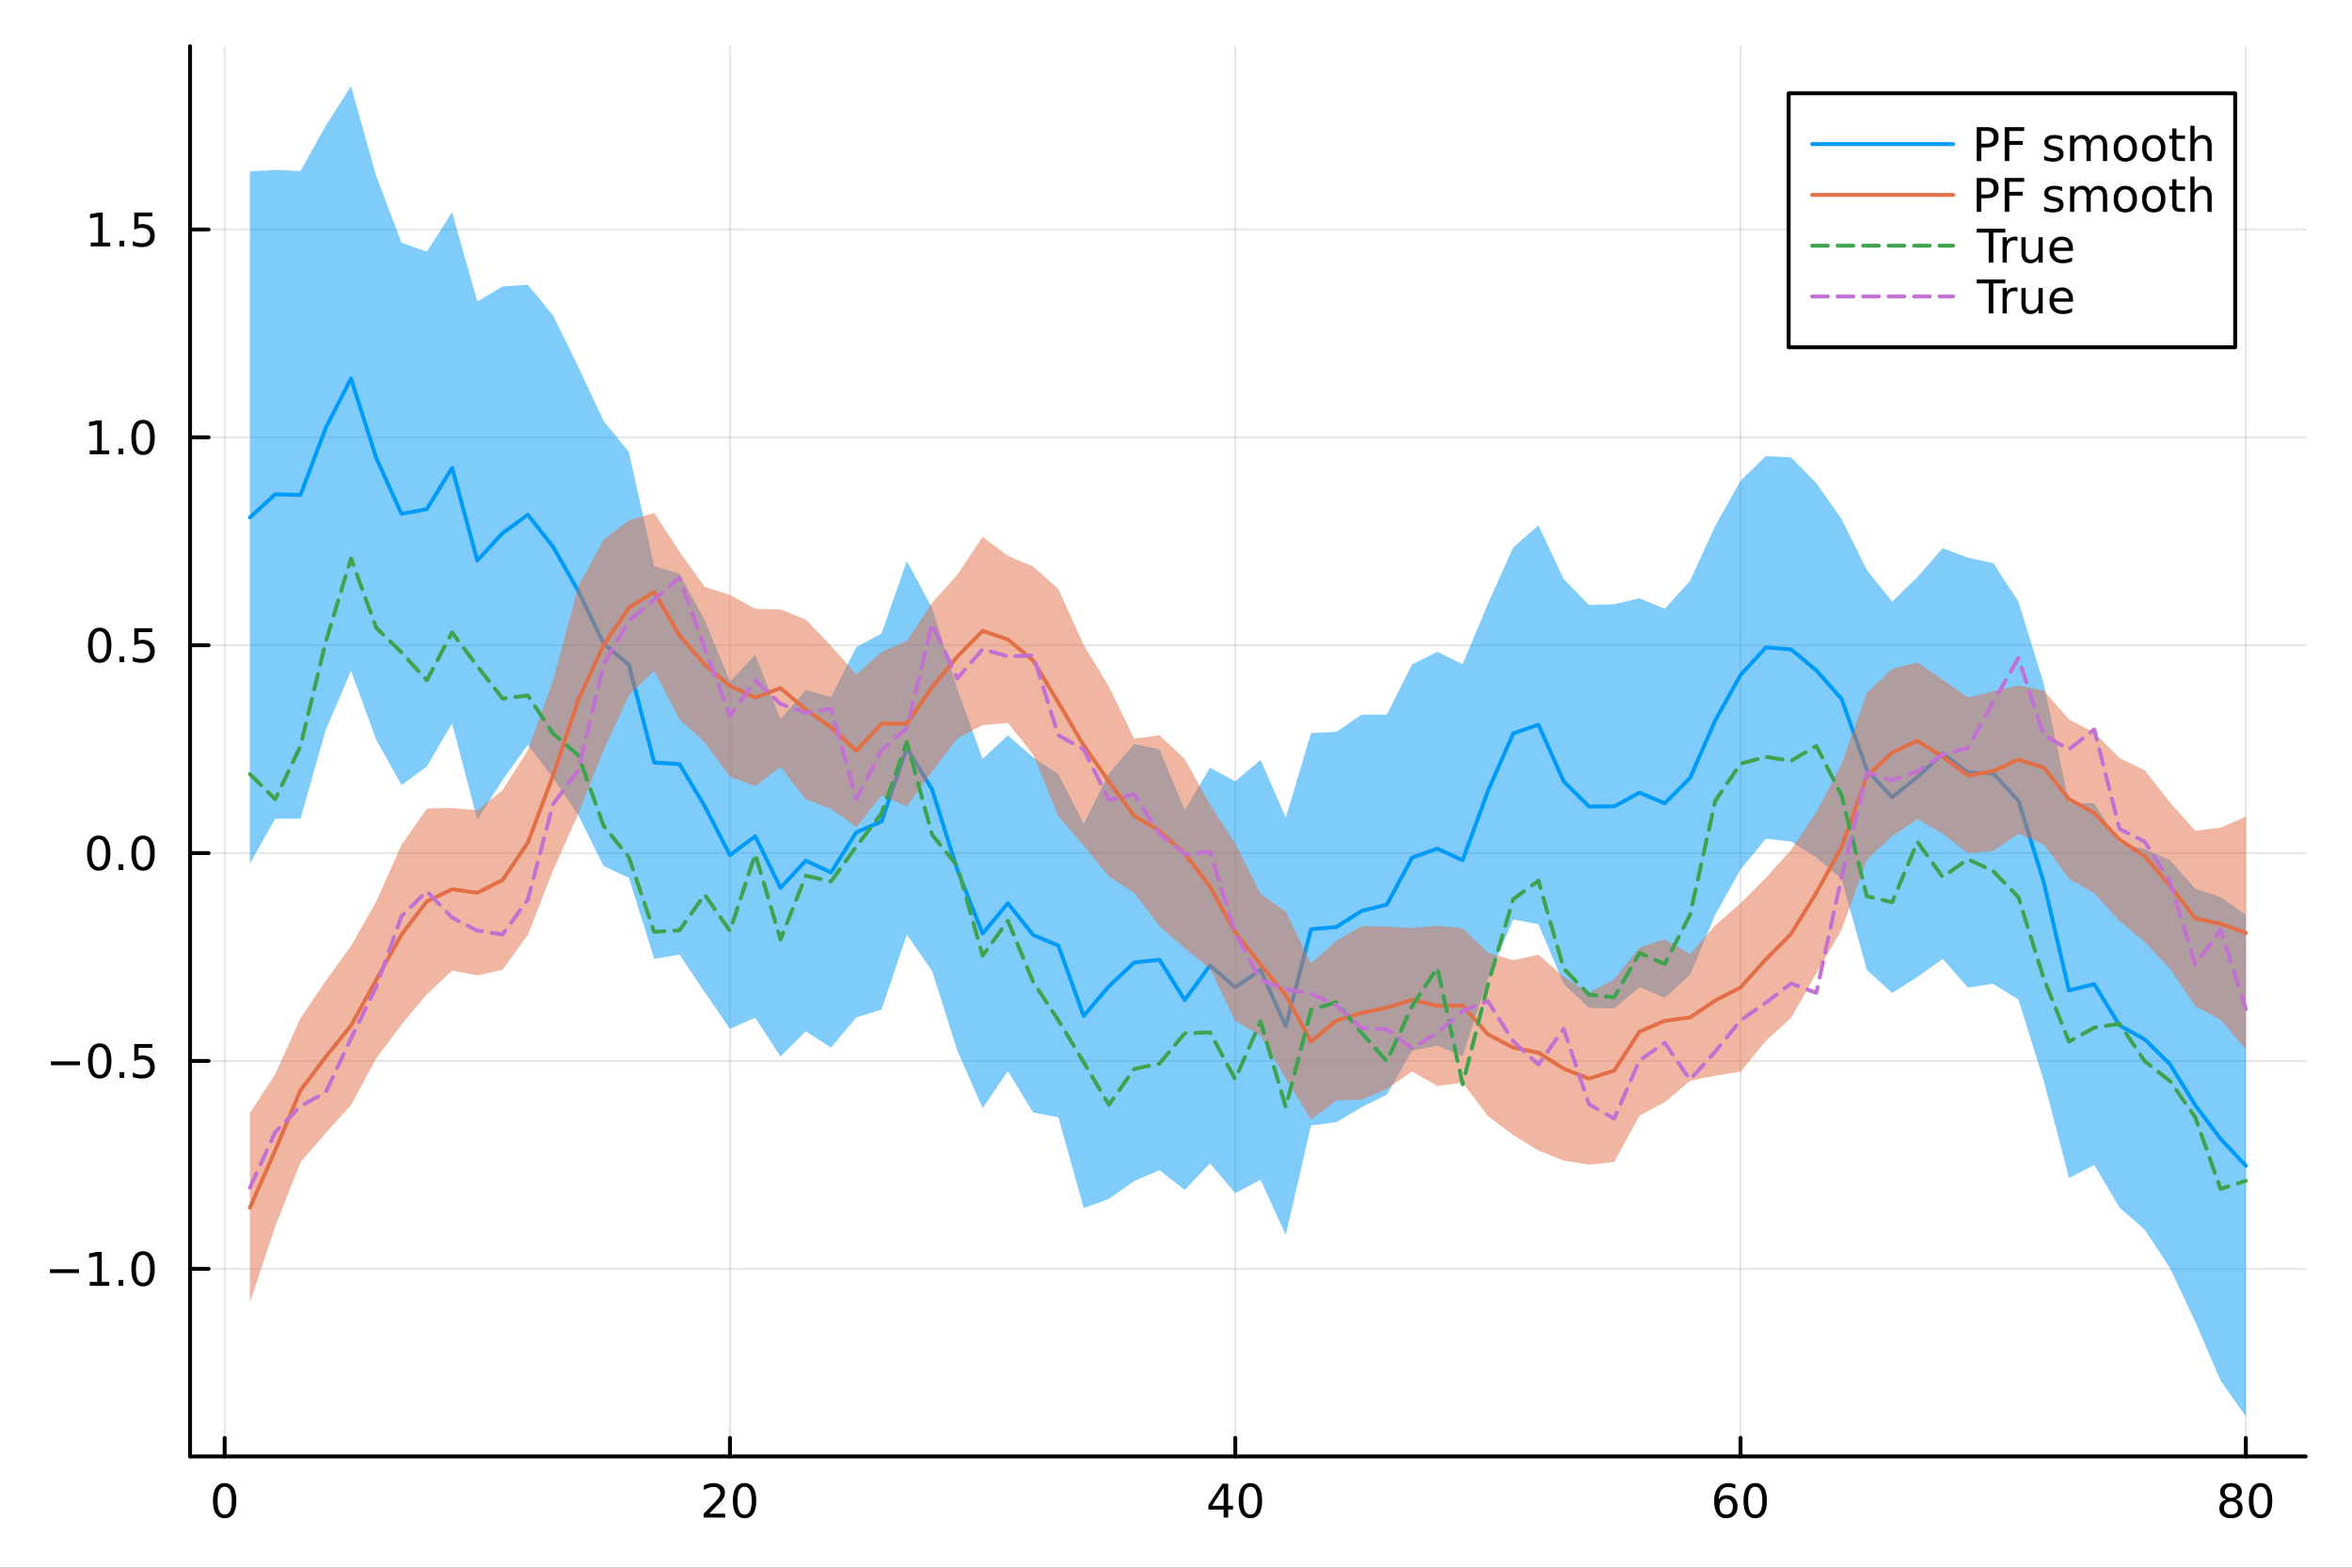 <?xml version="1.0" encoding="utf-8"?>
<svg xmlns="http://www.w3.org/2000/svg" xmlns:xlink="http://www.w3.org/1999/xlink" width="600" height="400" viewBox="0 0 2400 1600">
<rect x="0" y="0" width="2400" height="1600" fill="#333333" stroke="none"/>
<defs>
  <clipPath id="clip380">
    <rect x="0" y="0" width="2400" height="1600"/>
  </clipPath>
</defs>
<path clip-path="url(#clip380)" d="M0 1600 L2400 1600 L2400 0 L0 0  Z" fill="#ffffff" fill-rule="evenodd" fill-opacity="1"/>
<defs>
  <clipPath id="clip381">
    <rect x="480" y="0" width="1681" height="1600"/>
  </clipPath>
</defs>
<path clip-path="url(#clip380)" d="M193.936 1486.45 L2352.76 1486.45 L2352.76 47.244 L193.936 47.244  Z" fill="#ffffff" fill-rule="evenodd" fill-opacity="1"/>
<defs>
  <clipPath id="clip382">
    <rect x="193" y="47" width="2160" height="1440"/>
  </clipPath>
</defs>
<polyline clip-path="url(#clip382)" style="stroke:#000000; stroke-linecap:round; stroke-linejoin:round; stroke-width:2; stroke-opacity:0.1; fill:none" points="229.255,1486.45 229.255,47.244 "/>
<polyline clip-path="url(#clip382)" style="stroke:#000000; stroke-linecap:round; stroke-linejoin:round; stroke-width:2; stroke-opacity:0.1; fill:none" points="744.855,1486.45 744.855,47.244 "/>
<polyline clip-path="url(#clip382)" style="stroke:#000000; stroke-linecap:round; stroke-linejoin:round; stroke-width:2; stroke-opacity:0.1; fill:none" points="1260.46,1486.45 1260.46,47.244 "/>
<polyline clip-path="url(#clip382)" style="stroke:#000000; stroke-linecap:round; stroke-linejoin:round; stroke-width:2; stroke-opacity:0.1; fill:none" points="1776.06,1486.45 1776.06,47.244 "/>
<polyline clip-path="url(#clip382)" style="stroke:#000000; stroke-linecap:round; stroke-linejoin:round; stroke-width:2; stroke-opacity:0.1; fill:none" points="2291.66,1486.45 2291.66,47.244 "/>
<polyline clip-path="url(#clip382)" style="stroke:#000000; stroke-linecap:round; stroke-linejoin:round; stroke-width:2; stroke-opacity:0.1; fill:none" points="193.936,1294.96 2352.76,1294.96 "/>
<polyline clip-path="url(#clip382)" style="stroke:#000000; stroke-linecap:round; stroke-linejoin:round; stroke-width:2; stroke-opacity:0.1; fill:none" points="193.936,1082.81 2352.76,1082.81 "/>
<polyline clip-path="url(#clip382)" style="stroke:#000000; stroke-linecap:round; stroke-linejoin:round; stroke-width:2; stroke-opacity:0.1; fill:none" points="193.936,870.669 2352.76,870.669 "/>
<polyline clip-path="url(#clip382)" style="stroke:#000000; stroke-linecap:round; stroke-linejoin:round; stroke-width:2; stroke-opacity:0.1; fill:none" points="193.936,658.526 2352.76,658.526 "/>
<polyline clip-path="url(#clip382)" style="stroke:#000000; stroke-linecap:round; stroke-linejoin:round; stroke-width:2; stroke-opacity:0.1; fill:none" points="193.936,446.383 2352.76,446.383 "/>
<polyline clip-path="url(#clip382)" style="stroke:#000000; stroke-linecap:round; stroke-linejoin:round; stroke-width:2; stroke-opacity:0.1; fill:none" points="193.936,234.239 2352.76,234.239 "/>
<polyline clip-path="url(#clip380)" style="stroke:#000000; stroke-linecap:round; stroke-linejoin:round; stroke-width:4; stroke-opacity:1; fill:none" points="193.936,1486.45 2352.76,1486.45 "/>
<polyline clip-path="url(#clip380)" style="stroke:#000000; stroke-linecap:round; stroke-linejoin:round; stroke-width:4; stroke-opacity:1; fill:none" points="229.255,1486.45 229.255,1467.55 "/>
<polyline clip-path="url(#clip380)" style="stroke:#000000; stroke-linecap:round; stroke-linejoin:round; stroke-width:4; stroke-opacity:1; fill:none" points="744.855,1486.45 744.855,1467.55 "/>
<polyline clip-path="url(#clip380)" style="stroke:#000000; stroke-linecap:round; stroke-linejoin:round; stroke-width:4; stroke-opacity:1; fill:none" points="1260.46,1486.45 1260.46,1467.55 "/>
<polyline clip-path="url(#clip380)" style="stroke:#000000; stroke-linecap:round; stroke-linejoin:round; stroke-width:4; stroke-opacity:1; fill:none" points="1776.06,1486.45 1776.06,1467.55 "/>
<polyline clip-path="url(#clip380)" style="stroke:#000000; stroke-linecap:round; stroke-linejoin:round; stroke-width:4; stroke-opacity:1; fill:none" points="2291.66,1486.45 2291.66,1467.55 "/>
<path clip-path="url(#clip380)" d="M229.255 1517.37 Q225.644 1517.37 223.815 1520.93 Q222.009 1524.47 222.009 1531.6 Q222.009 1538.71 223.815 1542.27 Q225.644 1545.82 229.255 1545.82 Q232.889 1545.82 234.694 1542.27 Q236.523 1538.71 236.523 1531.6 Q236.523 1524.47 234.694 1520.93 Q232.889 1517.37 229.255 1517.37 M229.255 1513.66 Q235.065 1513.66 238.12 1518.27 Q241.199 1522.85 241.199 1531.6 Q241.199 1540.33 238.12 1544.94 Q235.065 1549.52 229.255 1549.52 Q223.444 1549.52 220.366 1544.94 Q217.31 1540.33 217.31 1531.6 Q217.31 1522.85 220.366 1518.27 Q223.444 1513.66 229.255 1513.66 Z" fill="#000000" fill-rule="nonzero" fill-opacity="1" /><path clip-path="url(#clip380)" d="M723.629 1544.91 L739.948 1544.91 L739.948 1548.85 L718.004 1548.85 L718.004 1544.91 Q720.666 1542.16 725.249 1537.53 Q729.855 1532.88 731.036 1531.53 Q733.281 1529.01 734.161 1527.27 Q735.064 1525.51 735.064 1523.82 Q735.064 1521.07 733.119 1519.33 Q731.198 1517.6 728.096 1517.6 Q725.897 1517.6 723.443 1518.36 Q721.013 1519.13 718.235 1520.68 L718.235 1515.95 Q721.059 1514.82 723.513 1514.24 Q725.967 1513.66 728.004 1513.66 Q733.374 1513.66 736.568 1516.35 Q739.763 1519.03 739.763 1523.52 Q739.763 1525.65 738.953 1527.57 Q738.166 1529.47 736.059 1532.07 Q735.48 1532.74 732.379 1535.95 Q729.277 1539.15 723.629 1544.91 Z" fill="#000000" fill-rule="nonzero" fill-opacity="1" /><path clip-path="url(#clip380)" d="M759.763 1517.37 Q756.152 1517.37 754.323 1520.93 Q752.517 1524.47 752.517 1531.6 Q752.517 1538.71 754.323 1542.27 Q756.152 1545.82 759.763 1545.82 Q763.397 1545.82 765.202 1542.27 Q767.031 1538.71 767.031 1531.6 Q767.031 1524.47 765.202 1520.93 Q763.397 1517.37 759.763 1517.37 M759.763 1513.66 Q765.573 1513.66 768.628 1518.27 Q771.707 1522.85 771.707 1531.6 Q771.707 1540.33 768.628 1544.94 Q765.573 1549.52 759.763 1549.52 Q753.952 1549.52 750.874 1544.94 Q747.818 1540.33 747.818 1531.6 Q747.818 1522.85 750.874 1518.27 Q753.952 1513.66 759.763 1513.66 Z" fill="#000000" fill-rule="nonzero" fill-opacity="1" /><path clip-path="url(#clip380)" d="M1248.63 1518.36 L1236.82 1536.81 L1248.63 1536.81 L1248.63 1518.36 M1247.4 1514.29 L1253.28 1514.29 L1253.28 1536.81 L1258.21 1536.81 L1258.21 1540.7 L1253.28 1540.7 L1253.28 1548.85 L1248.63 1548.85 L1248.63 1540.7 L1233.03 1540.7 L1233.03 1536.19 L1247.4 1514.29 Z" fill="#000000" fill-rule="nonzero" fill-opacity="1" /><path clip-path="url(#clip380)" d="M1275.94 1517.37 Q1272.33 1517.37 1270.5 1520.93 Q1268.7 1524.47 1268.7 1531.6 Q1268.7 1538.71 1270.5 1542.27 Q1272.33 1545.82 1275.94 1545.82 Q1279.58 1545.82 1281.38 1542.27 Q1283.21 1538.71 1283.21 1531.6 Q1283.21 1524.47 1281.38 1520.93 Q1279.58 1517.37 1275.94 1517.37 M1275.94 1513.66 Q1281.75 1513.66 1284.81 1518.27 Q1287.89 1522.85 1287.89 1531.6 Q1287.89 1540.33 1284.81 1544.94 Q1281.75 1549.52 1275.94 1549.52 Q1270.13 1549.52 1267.05 1544.94 Q1264 1540.33 1264 1531.6 Q1264 1522.85 1267.05 1518.27 Q1270.13 1513.66 1275.94 1513.66 Z" fill="#000000" fill-rule="nonzero" fill-opacity="1" /><path clip-path="url(#clip380)" d="M1761.46 1529.7 Q1758.31 1529.7 1756.46 1531.86 Q1754.63 1534.01 1754.63 1537.76 Q1754.63 1541.49 1756.46 1543.66 Q1758.31 1545.82 1761.46 1545.82 Q1764.61 1545.82 1766.44 1543.66 Q1768.29 1541.49 1768.29 1537.76 Q1768.29 1534.01 1766.44 1531.86 Q1764.61 1529.7 1761.46 1529.7 M1770.74 1515.05 L1770.74 1519.31 Q1768.98 1518.48 1767.18 1518.04 Q1765.4 1517.6 1763.64 1517.6 Q1759.01 1517.6 1756.55 1520.72 Q1754.12 1523.85 1753.78 1530.17 Q1755.14 1528.15 1757.2 1527.09 Q1759.26 1526 1761.74 1526 Q1766.95 1526 1769.96 1529.17 Q1772.99 1532.32 1772.99 1537.76 Q1772.99 1543.08 1769.84 1546.3 Q1766.69 1549.52 1761.46 1549.52 Q1755.47 1549.52 1752.3 1544.94 Q1749.12 1540.33 1749.12 1531.6 Q1749.12 1523.41 1753.01 1518.55 Q1756.9 1513.66 1763.45 1513.66 Q1765.21 1513.66 1766.99 1514.01 Q1768.8 1514.36 1770.74 1515.05 Z" fill="#000000" fill-rule="nonzero" fill-opacity="1" /><path clip-path="url(#clip380)" d="M1791.04 1517.37 Q1787.43 1517.37 1785.61 1520.93 Q1783.8 1524.47 1783.8 1531.6 Q1783.8 1538.71 1785.61 1542.27 Q1787.43 1545.82 1791.04 1545.82 Q1794.68 1545.82 1796.48 1542.27 Q1798.31 1538.71 1798.31 1531.6 Q1798.31 1524.47 1796.48 1520.93 Q1794.68 1517.37 1791.04 1517.37 M1791.04 1513.66 Q1796.86 1513.66 1799.91 1518.27 Q1802.99 1522.85 1802.99 1531.6 Q1802.99 1540.33 1799.91 1544.94 Q1796.86 1549.52 1791.04 1549.52 Q1785.23 1549.52 1782.16 1544.94 Q1779.1 1540.33 1779.1 1531.6 Q1779.1 1522.85 1782.16 1518.27 Q1785.23 1513.66 1791.04 1513.66 Z" fill="#000000" fill-rule="nonzero" fill-opacity="1" /><path clip-path="url(#clip380)" d="M2276.53 1532.44 Q2273.2 1532.44 2271.28 1534.22 Q2269.38 1536 2269.38 1539.13 Q2269.38 1542.25 2271.28 1544.03 Q2273.2 1545.82 2276.53 1545.82 Q2279.86 1545.82 2281.78 1544.03 Q2283.71 1542.23 2283.71 1539.13 Q2283.71 1536 2281.78 1534.22 Q2279.89 1532.44 2276.53 1532.44 M2271.85 1530.45 Q2268.84 1529.7 2267.16 1527.64 Q2265.49 1525.58 2265.49 1522.62 Q2265.49 1518.48 2268.43 1516.07 Q2271.39 1513.66 2276.53 1513.66 Q2281.69 1513.66 2284.63 1516.07 Q2287.57 1518.48 2287.57 1522.62 Q2287.57 1525.58 2285.88 1527.64 Q2284.22 1529.7 2281.23 1530.45 Q2284.61 1531.23 2286.48 1533.52 Q2288.38 1535.82 2288.38 1539.13 Q2288.38 1544.15 2285.3 1546.83 Q2282.25 1549.52 2276.53 1549.52 Q2270.81 1549.52 2267.73 1546.83 Q2264.68 1544.15 2264.68 1539.13 Q2264.68 1535.82 2266.58 1533.52 Q2268.47 1531.23 2271.85 1530.45 M2270.14 1523.06 Q2270.14 1525.75 2271.81 1527.25 Q2273.5 1528.76 2276.53 1528.76 Q2279.54 1528.76 2281.23 1527.25 Q2282.94 1525.75 2282.94 1523.06 Q2282.94 1520.38 2281.23 1518.87 Q2279.54 1517.37 2276.53 1517.37 Q2273.5 1517.37 2271.81 1518.87 Q2270.14 1520.38 2270.14 1523.06 Z" fill="#000000" fill-rule="nonzero" fill-opacity="1" /><path clip-path="url(#clip380)" d="M2306.69 1517.37 Q2303.08 1517.37 2301.25 1520.93 Q2299.45 1524.47 2299.45 1531.6 Q2299.45 1538.71 2301.25 1542.27 Q2303.08 1545.82 2306.69 1545.82 Q2310.33 1545.82 2312.13 1542.27 Q2313.96 1538.71 2313.96 1531.6 Q2313.96 1524.47 2312.13 1520.93 Q2310.33 1517.37 2306.69 1517.37 M2306.69 1513.66 Q2312.5 1513.66 2315.56 1518.27 Q2318.64 1522.85 2318.64 1531.6 Q2318.64 1540.33 2315.56 1544.94 Q2312.5 1549.52 2306.69 1549.52 Q2300.88 1549.52 2297.8 1544.94 Q2294.75 1540.33 2294.75 1531.6 Q2294.75 1522.85 2297.8 1518.27 Q2300.88 1513.66 2306.69 1513.66 Z" fill="#000000" fill-rule="nonzero" fill-opacity="1" /><polyline clip-path="url(#clip380)" style="stroke:#000000; stroke-linecap:round; stroke-linejoin:round; stroke-width:4; stroke-opacity:1; fill:none" points="193.936,1486.45 193.936,47.244 "/>
<polyline clip-path="url(#clip380)" style="stroke:#000000; stroke-linecap:round; stroke-linejoin:round; stroke-width:4; stroke-opacity:1; fill:none" points="193.936,1294.96 212.834,1294.96 "/>
<polyline clip-path="url(#clip380)" style="stroke:#000000; stroke-linecap:round; stroke-linejoin:round; stroke-width:4; stroke-opacity:1; fill:none" points="193.936,1082.81 212.834,1082.81 "/>
<polyline clip-path="url(#clip380)" style="stroke:#000000; stroke-linecap:round; stroke-linejoin:round; stroke-width:4; stroke-opacity:1; fill:none" points="193.936,870.669 212.834,870.669 "/>
<polyline clip-path="url(#clip380)" style="stroke:#000000; stroke-linecap:round; stroke-linejoin:round; stroke-width:4; stroke-opacity:1; fill:none" points="193.936,658.526 212.834,658.526 "/>
<polyline clip-path="url(#clip380)" style="stroke:#000000; stroke-linecap:round; stroke-linejoin:round; stroke-width:4; stroke-opacity:1; fill:none" points="193.936,446.383 212.834,446.383 "/>
<polyline clip-path="url(#clip380)" style="stroke:#000000; stroke-linecap:round; stroke-linejoin:round; stroke-width:4; stroke-opacity:1; fill:none" points="193.936,234.239 212.834,234.239 "/>
<path clip-path="url(#clip380)" d="M50.992 1295.41 L80.668 1295.41 L80.668 1299.34 L50.992 1299.34 L50.992 1295.41 Z" fill="#000000" fill-rule="nonzero" fill-opacity="1" /><path clip-path="url(#clip380)" d="M91.571 1308.3 L99.21 1308.3 L99.21 1281.94 L90.899 1283.6 L90.899 1279.34 L99.163 1277.68 L103.839 1277.68 L103.839 1308.3 L111.478 1308.3 L111.478 1312.24 L91.571 1312.24 L91.571 1308.3 Z" fill="#000000" fill-rule="nonzero" fill-opacity="1" /><path clip-path="url(#clip380)" d="M120.922 1306.36 L125.807 1306.36 L125.807 1312.24 L120.922 1312.24 L120.922 1306.36 Z" fill="#000000" fill-rule="nonzero" fill-opacity="1" /><path clip-path="url(#clip380)" d="M145.992 1280.75 Q142.381 1280.75 140.552 1284.32 Q138.746 1287.86 138.746 1294.99 Q138.746 1302.1 140.552 1305.66 Q142.381 1309.2 145.992 1309.2 Q149.626 1309.2 151.431 1305.66 Q153.26 1302.1 153.26 1294.99 Q153.26 1287.86 151.431 1284.32 Q149.626 1280.75 145.992 1280.75 M145.992 1277.05 Q151.802 1277.05 154.857 1281.66 Q157.936 1286.24 157.936 1294.99 Q157.936 1303.72 154.857 1308.32 Q151.802 1312.91 145.992 1312.91 Q140.181 1312.91 137.103 1308.32 Q134.047 1303.72 134.047 1294.99 Q134.047 1286.24 137.103 1281.66 Q140.181 1277.05 145.992 1277.05 Z" fill="#000000" fill-rule="nonzero" fill-opacity="1" /><path clip-path="url(#clip380)" d="M51.987 1083.26 L81.663 1083.26 L81.663 1087.2 L51.987 1087.2 L51.987 1083.26 Z" fill="#000000" fill-rule="nonzero" fill-opacity="1" /><path clip-path="url(#clip380)" d="M101.756 1068.61 Q98.145 1068.61 96.316 1072.18 Q94.51 1075.72 94.51 1082.85 Q94.51 1089.95 96.316 1093.52 Q98.145 1097.06 101.756 1097.06 Q105.39 1097.06 107.196 1093.52 Q109.024 1089.95 109.024 1082.85 Q109.024 1075.72 107.196 1072.18 Q105.39 1068.61 101.756 1068.61 M101.756 1064.91 Q107.566 1064.91 110.621 1069.51 Q113.7 1074.1 113.7 1082.85 Q113.7 1091.57 110.621 1096.18 Q107.566 1100.76 101.756 1100.76 Q95.946 1100.76 92.867 1096.18 Q89.811 1091.57 89.811 1082.85 Q89.811 1074.1 92.867 1069.51 Q95.946 1064.91 101.756 1064.91 Z" fill="#000000" fill-rule="nonzero" fill-opacity="1" /><path clip-path="url(#clip380)" d="M121.918 1094.21 L126.802 1094.21 L126.802 1100.09 L121.918 1100.09 L121.918 1094.21 Z" fill="#000000" fill-rule="nonzero" fill-opacity="1" /><path clip-path="url(#clip380)" d="M137.033 1065.53 L155.39 1065.53 L155.39 1069.47 L141.316 1069.47 L141.316 1077.94 Q142.334 1077.59 143.353 1077.43 Q144.371 1077.25 145.39 1077.25 Q151.177 1077.25 154.556 1080.42 Q157.936 1083.59 157.936 1089 Q157.936 1094.58 154.464 1097.69 Q150.992 1100.76 144.672 1100.76 Q142.496 1100.76 140.228 1100.39 Q137.982 1100.02 135.575 1099.28 L135.575 1094.58 Q137.658 1095.72 139.881 1096.27 Q142.103 1096.83 144.58 1096.83 Q148.584 1096.83 150.922 1094.72 Q153.26 1092.62 153.26 1089 Q153.26 1085.39 150.922 1083.29 Q148.584 1081.18 144.58 1081.18 Q142.705 1081.18 140.83 1081.6 Q138.978 1082.01 137.033 1082.89 L137.033 1065.53 Z" fill="#000000" fill-rule="nonzero" fill-opacity="1" /><path clip-path="url(#clip380)" d="M100.76 856.468 Q97.149 856.468 95.321 860.033 Q93.515 863.574 93.515 870.704 Q93.515 877.81 95.321 881.375 Q97.149 884.917 100.76 884.917 Q104.395 884.917 106.2 881.375 Q108.029 877.81 108.029 870.704 Q108.029 863.574 106.2 860.033 Q104.395 856.468 100.76 856.468 M100.76 852.764 Q106.571 852.764 109.626 857.371 Q112.705 861.954 112.705 870.704 Q112.705 879.431 109.626 884.037 Q106.571 888.621 100.76 888.621 Q94.95 888.621 91.871 884.037 Q88.816 879.431 88.816 870.704 Q88.816 861.954 91.871 857.371 Q94.95 852.764 100.76 852.764 Z" fill="#000000" fill-rule="nonzero" fill-opacity="1" /><path clip-path="url(#clip380)" d="M120.922 882.07 L125.807 882.07 L125.807 887.949 L120.922 887.949 L120.922 882.07 Z" fill="#000000" fill-rule="nonzero" fill-opacity="1" /><path clip-path="url(#clip380)" d="M145.992 856.468 Q142.381 856.468 140.552 860.033 Q138.746 863.574 138.746 870.704 Q138.746 877.81 140.552 881.375 Q142.381 884.917 145.992 884.917 Q149.626 884.917 151.431 881.375 Q153.26 877.81 153.26 870.704 Q153.26 863.574 151.431 860.033 Q149.626 856.468 145.992 856.468 M145.992 852.764 Q151.802 852.764 154.857 857.371 Q157.936 861.954 157.936 870.704 Q157.936 879.431 154.857 884.037 Q151.802 888.621 145.992 888.621 Q140.181 888.621 137.103 884.037 Q134.047 879.431 134.047 870.704 Q134.047 861.954 137.103 857.371 Q140.181 852.764 145.992 852.764 Z" fill="#000000" fill-rule="nonzero" fill-opacity="1" /><path clip-path="url(#clip380)" d="M101.756 644.325 Q98.145 644.325 96.316 647.889 Q94.51 651.431 94.51 658.561 Q94.51 665.667 96.316 669.232 Q98.145 672.774 101.756 672.774 Q105.39 672.774 107.196 669.232 Q109.024 665.667 109.024 658.561 Q109.024 651.431 107.196 647.889 Q105.39 644.325 101.756 644.325 M101.756 640.621 Q107.566 640.621 110.621 645.227 Q113.7 649.811 113.7 658.561 Q113.7 667.288 110.621 671.894 Q107.566 676.477 101.756 676.477 Q95.946 676.477 92.867 671.894 Q89.811 667.288 89.811 658.561 Q89.811 649.811 92.867 645.227 Q95.946 640.621 101.756 640.621 Z" fill="#000000" fill-rule="nonzero" fill-opacity="1" /><path clip-path="url(#clip380)" d="M121.918 669.926 L126.802 669.926 L126.802 675.806 L121.918 675.806 L121.918 669.926 Z" fill="#000000" fill-rule="nonzero" fill-opacity="1" /><path clip-path="url(#clip380)" d="M137.033 641.246 L155.39 641.246 L155.39 645.181 L141.316 645.181 L141.316 653.653 Q142.334 653.306 143.353 653.144 Q144.371 652.959 145.39 652.959 Q151.177 652.959 154.556 656.13 Q157.936 659.301 157.936 664.718 Q157.936 670.297 154.464 673.399 Q150.992 676.477 144.672 676.477 Q142.496 676.477 140.228 676.107 Q137.982 675.737 135.575 674.996 L135.575 670.297 Q137.658 671.431 139.881 671.987 Q142.103 672.542 144.58 672.542 Q148.584 672.542 150.922 670.436 Q153.26 668.329 153.26 664.718 Q153.26 661.107 150.922 659.001 Q148.584 656.894 144.58 656.894 Q142.705 656.894 140.83 657.311 Q138.978 657.727 137.033 658.607 L137.033 641.246 Z" fill="#000000" fill-rule="nonzero" fill-opacity="1" /><path clip-path="url(#clip380)" d="M91.571 459.728 L99.21 459.728 L99.21 433.362 L90.899 435.029 L90.899 430.769 L99.163 429.103 L103.839 429.103 L103.839 459.728 L111.478 459.728 L111.478 463.663 L91.571 463.663 L91.571 459.728 Z" fill="#000000" fill-rule="nonzero" fill-opacity="1" /><path clip-path="url(#clip380)" d="M120.922 457.783 L125.807 457.783 L125.807 463.663 L120.922 463.663 L120.922 457.783 Z" fill="#000000" fill-rule="nonzero" fill-opacity="1" /><path clip-path="url(#clip380)" d="M145.992 432.181 Q142.381 432.181 140.552 435.746 Q138.746 439.288 138.746 446.417 Q138.746 453.524 140.552 457.089 Q142.381 460.63 145.992 460.63 Q149.626 460.63 151.431 457.089 Q153.26 453.524 153.26 446.417 Q153.26 439.288 151.431 435.746 Q149.626 432.181 145.992 432.181 M145.992 428.478 Q151.802 428.478 154.857 433.084 Q157.936 437.668 157.936 446.417 Q157.936 455.144 154.857 459.751 Q151.802 464.334 145.992 464.334 Q140.181 464.334 137.103 459.751 Q134.047 455.144 134.047 446.417 Q134.047 437.668 137.103 433.084 Q140.181 428.478 145.992 428.478 Z" fill="#000000" fill-rule="nonzero" fill-opacity="1" /><path clip-path="url(#clip380)" d="M92.566 247.584 L100.205 247.584 L100.205 221.219 L91.895 222.885 L91.895 218.626 L100.159 216.959 L104.834 216.959 L104.834 247.584 L112.473 247.584 L112.473 251.519 L92.566 251.519 L92.566 247.584 Z" fill="#000000" fill-rule="nonzero" fill-opacity="1" /><path clip-path="url(#clip380)" d="M121.918 245.64 L126.802 245.64 L126.802 251.519 L121.918 251.519 L121.918 245.64 Z" fill="#000000" fill-rule="nonzero" fill-opacity="1" /><path clip-path="url(#clip380)" d="M137.033 216.959 L155.39 216.959 L155.39 220.895 L141.316 220.895 L141.316 229.367 Q142.334 229.02 143.353 228.858 Q144.371 228.672 145.39 228.672 Q151.177 228.672 154.556 231.844 Q157.936 235.015 157.936 240.432 Q157.936 246.01 154.464 249.112 Q150.992 252.191 144.672 252.191 Q142.496 252.191 140.228 251.82 Q137.982 251.45 135.575 250.709 L135.575 246.01 Q137.658 247.144 139.881 247.7 Q142.103 248.256 144.58 248.256 Q148.584 248.256 150.922 246.149 Q153.26 244.043 153.26 240.432 Q153.26 236.82 150.922 234.714 Q148.584 232.608 144.58 232.608 Q142.705 232.608 140.83 233.024 Q138.978 233.441 137.033 234.32 L137.033 216.959 Z" fill="#000000" fill-rule="nonzero" fill-opacity="1" /><path clip-path="url(#clip382)" d="M255.035 881.313 L280.815 835.548 L306.595 835.606 L332.375 745.046 L358.155 684.675 L383.935 755.141 L409.715 801.228 L435.495 782.343 L461.275 738.323 L487.055 836.506 L512.835 795.927 L538.615 760.089 L564.395 794.108 L590.175 832.125 L615.955 883.891 L641.735 895.932 L667.515 978.652 L693.295 974.199 L719.075 1012.52 L744.855 1050.07 L770.635 1038.68 L796.415 1078.39 L822.195 1052.53 L847.975 1069.23 L873.755 1038.4 L899.535 1030.34 L925.316 953.887 L951.096 990.914 L976.876 1072.35 L1002.66 1131.02 L1028.44 1093.17 L1054.22 1135.46 L1080 1140.41 L1105.78 1232.96 L1131.56 1223.72 L1157.34 1205.31 L1183.12 1194.32 L1208.9 1214.41 L1234.68 1187.28 L1260.46 1217.81 L1286.24 1203.99 L1312.02 1260.46 L1337.8 1148.64 L1363.58 1145.34 L1389.36 1130.1 L1415.14 1117.16 L1440.92 1072.41 L1466.7 1067.07 L1492.48 1077.99 L1518.26 998.87 L1544.04 938.411 L1569.82 943.224 L1595.6 1003.99 L1621.38 1028.69 L1647.16 1029.4 L1672.94 1007.52 L1698.72 1018.31 L1724.5 995.116 L1750.28 933.557 L1776.06 887.344 L1801.84 856.024 L1827.62 858.819 L1853.4 875.24 L1879.18 897.003 L1904.96 990.073 L1930.74 1013.41 L1956.52 997.112 L1982.3 978.603 L2008.08 1007.89 L2033.86 1004.06 L2059.64 1020.31 L2085.42 1102.77 L2111.2 1202.34 L2136.98 1188.92 L2162.76 1232.46 L2188.54 1255.04 L2214.32 1294.44 L2240.1 1349.03 L2265.88 1409.06 L2291.66 1445.72 L2291.66 933.769 L2265.88 915.484 L2240.1 907.061 L2214.32 877.967 L2188.54 866.538 L2162.76 860.677 L2136.98 819.879 L2111.2 819.327 L2085.42 697.694 L2059.64 614.137 L2033.86 574.71 L2008.08 569.115 L1982.3 559.492 L1956.52 588.948 L1930.74 614.017 L1904.96 581.747 L1879.18 529.79 L1853.4 493.16 L1827.62 466.747 L1801.84 465.539 L1776.06 490.577 L1750.28 536.628 L1724.5 592.907 L1698.72 621.356 L1672.94 610.595 L1647.16 616.616 L1621.38 617.553 L1595.6 590.943 L1569.82 536.147 L1544.04 558.728 L1518.26 616.067 L1492.48 677.878 L1466.7 665.297 L1440.92 678.063 L1415.14 729.335 L1389.36 729.339 L1363.58 746.925 L1337.8 748.191 L1312.02 834.565 L1286.24 775.583 L1260.46 797.363 L1234.68 783.528 L1208.9 826.884 L1183.12 764.763 L1157.34 759.466 L1131.56 789.38 L1105.78 840.791 L1080 789.935 L1054.22 773.036 L1028.44 750.469 L1002.66 774.565 L976.876 703.089 L951.096 620.616 L925.316 572.549 L899.535 646.448 L873.755 660.523 L847.975 711.545 L822.195 704.306 L796.415 733.885 L770.635 668.139 L744.855 695.557 L719.075 632.829 L693.295 585.493 L667.515 577.878 L641.735 461.269 L615.955 429.773 L590.175 374.621 L564.395 322.091 L538.615 290.568 L512.835 292.32 L487.055 307.639 L461.275 216.569 L435.495 256.921 L409.715 247.753 L383.935 179.76 L358.155 87.976 L332.375 128.327 L306.595 174.634 L280.815 173.4 L255.035 174.908  Z" fill="#009af9" fill-rule="evenodd" fill-opacity="0.5"/>
<polyline clip-path="url(#clip382)" style="stroke:#009af9; stroke-linecap:round; stroke-linejoin:round; stroke-width:4; stroke-opacity:1; fill:none" points="255.035,528.111 280.815,504.474 306.595,505.12 332.375,436.687 358.155,386.326 383.935,467.45 409.715,524.491 435.495,519.632 461.275,477.446 487.055,572.072 512.835,544.124 538.615,525.329 564.395,558.1 590.175,603.373 615.955,656.832 641.735,678.6 667.515,778.265 693.295,779.846 719.075,822.677 744.855,872.813 770.635,853.408 796.415,906.136 822.195,878.416 847.975,890.385 873.755,849.462 899.535,838.392 925.316,763.218 951.096,805.765 976.876,887.72 1002.66,952.792 1028.44,921.821 1054.22,954.248 1080,965.173 1105.78,1036.88 1131.56,1006.55 1157.34,982.389 1183.12,979.542 1208.9,1020.65 1234.68,985.402 1260.46,1007.59 1286.24,989.784 1312.02,1047.51 1337.8,948.417 1363.58,946.13 1389.36,929.719 1415.14,923.248 1440.92,875.236 1466.7,866.185 1492.48,877.936 1518.26,807.469 1544.04,748.569 1569.82,739.685 1595.6,797.466 1621.38,823.121 1647.16,823.008 1672.94,809.06 1698.72,819.832 1724.5,794.012 1750.28,735.093 1776.06,688.96 1801.84,660.782 1827.62,662.783 1853.4,684.2 1879.18,713.397 1904.96,785.91 1930.74,813.714 1956.52,793.03 1982.3,769.047 2008.08,788.503 2033.86,789.385 2059.64,817.222 2085.42,900.23 2111.2,1010.83 2136.98,1004.4 2162.76,1046.57 2188.54,1060.79 2214.32,1086.21 2240.1,1128.05 2265.88,1162.27 2291.66,1189.74 "/>
<path clip-path="url(#clip382)" d="M255.035 1329.27 L280.815 1251.85 L306.595 1186.3 L332.375 1156.34 L358.155 1127.93 L383.935 1080.05 L409.715 1045.65 L435.495 1014.87 L461.275 990.622 L487.055 995.462 L512.835 989.761 L538.615 954.168 L564.395 888.3 L590.175 830.132 L615.955 765.572 L641.735 709.418 L667.515 684.761 L693.295 734.11 L719.075 757.664 L744.855 792.837 L770.635 802.408 L796.415 782.775 L822.195 815.88 L847.975 825.507 L873.755 844.184 L899.535 811.833 L925.316 823.07 L951.096 787.302 L976.876 753.709 L1002.66 739.993 L1028.44 737.847 L1054.22 770.128 L1080 833.115 L1105.78 863.121 L1131.56 894.591 L1157.34 911.353 L1183.12 945.499 L1208.9 967.774 L1234.68 988.746 L1260.46 1042.15 L1286.24 1056.94 L1312.02 1100.77 L1337.8 1142.74 L1363.58 1123.12 L1389.36 1122.39 L1415.14 1111.27 L1440.92 1093.6 L1466.7 1108.41 L1492.48 1105.02 L1518.26 1138.99 L1544.04 1158.38 L1569.82 1174.3 L1595.6 1184.54 L1621.38 1188.64 L1647.16 1185.95 L1672.94 1138.68 L1698.72 1124.98 L1724.5 1103.06 L1750.28 1097.86 L1776.06 1093.76 L1801.84 1062.37 L1827.62 1038.95 L1853.4 993.497 L1879.18 949.025 L1904.96 877.151 L1930.74 853.508 L1956.52 835.925 L1982.3 850.808 L2008.08 870.894 L2033.86 868.417 L2059.64 850.993 L2085.42 861.89 L2111.2 896.845 L2136.98 911.688 L2162.76 940.004 L2188.54 961.45 L2214.32 988.908 L2240.1 1027.03 L2265.88 1040.76 L2291.66 1071.06 L2291.66 833.421 L2265.88 844.732 L2240.1 847.849 L2214.32 819.033 L2188.54 786.194 L2162.76 773.656 L2136.98 747.85 L2111.2 734.25 L2085.42 704.777 L2059.64 699.63 L2033.86 705.481 L2008.08 712.026 L1982.3 693.785 L1956.52 676.091 L1930.74 682.615 L1904.96 707.348 L1879.18 779.898 L1853.4 828.802 L1827.62 867.328 L1801.84 895.989 L1776.06 921.84 L1750.28 944.385 L1724.5 973.841 L1698.72 958.684 L1672.94 967.138 L1647.16 999.384 L1621.38 1013.12 L1595.6 996.928 L1569.82 974.424 L1544.04 979.986 L1518.26 972.342 L1492.48 947.492 L1466.7 944.735 L1440.92 947.188 L1415.14 945.618 L1389.36 945.126 L1363.58 960.203 L1337.8 983.255 L1312.02 930.572 L1286.24 912.14 L1260.46 861.02 L1234.68 821.078 L1208.9 774.528 L1183.12 750.485 L1157.34 753.924 L1131.56 700.829 L1105.78 658.206 L1080 601.281 L1054.22 578.201 L1028.44 567.326 L1002.66 547.897 L976.876 586.559 L951.096 615.23 L925.316 654.166 L899.535 665.314 L873.755 688.423 L847.975 659.089 L822.195 632.255 L796.415 621.952 L770.635 621.386 L744.855 607.217 L719.075 598.949 L693.295 562.855 L667.515 523.398 L641.735 531.124 L615.955 550.854 L590.175 598.236 L564.395 694.305 L538.615 765.863 L512.835 806.465 L487.055 826.915 L461.275 824.613 L435.495 825.192 L409.715 862.237 L383.935 920.021 L358.155 965.473 L332.375 1001.04 L306.595 1039.25 L280.815 1096.2 L255.035 1135.87  Z" fill="#e26f46" fill-rule="evenodd" fill-opacity="0.5"/>
<polyline clip-path="url(#clip382)" style="stroke:#e26f46; stroke-linecap:round; stroke-linejoin:round; stroke-width:4; stroke-opacity:1; fill:none" points="255.035,1232.57 280.815,1174.02 306.595,1112.77 332.375,1078.69 358.155,1046.7 383.935,1000.03 409.715,953.944 435.495,920.03 461.275,907.618 487.055,911.189 512.835,898.113 538.615,860.015 564.395,791.302 590.175,714.184 615.955,658.213 641.735,620.271 667.515,604.079 693.295,648.483 719.075,678.307 744.855,700.027 770.635,711.897 796.415,702.363 822.195,724.068 847.975,742.298 873.755,766.304 899.535,738.573 925.316,738.618 951.096,701.266 976.876,670.134 1002.66,643.945 1028.44,652.587 1054.22,674.164 1080,717.198 1105.78,760.663 1131.56,797.71 1157.34,832.639 1183.12,847.992 1208.9,871.151 1234.68,904.912 1260.46,951.587 1286.24,984.541 1312.02,1015.67 1337.8,1063 1363.58,1041.66 1389.36,1033.76 1415.14,1028.44 1440.92,1020.39 1466.7,1026.57 1492.48,1026.25 1518.26,1055.66 1544.04,1069.19 1569.82,1074.36 1595.6,1090.74 1621.38,1100.88 1647.16,1092.67 1672.94,1052.91 1698.72,1041.83 1724.5,1038.45 1750.28,1021.12 1776.06,1007.8 1801.84,979.18 1827.62,953.139 1853.4,911.149 1879.18,864.461 1904.96,792.25 1930.74,768.061 1956.52,756.008 1982.3,772.296 2008.08,791.46 2033.86,786.949 2059.64,775.312 2085.42,783.333 2111.2,815.548 2136.98,829.769 2162.76,856.83 2188.54,873.822 2214.32,903.97 2240.1,937.44 2265.88,942.744 2291.66,952.238 "/>
<polyline clip-path="url(#clip382)" style="stroke:#3da44d; stroke-linecap:round; stroke-linejoin:round; stroke-width:4; stroke-opacity:1; fill:none" stroke-dasharray="16, 10" points="255.035,790.085 280.815,815.685 306.595,761.459 332.375,655.044 358.155,569.918 383.935,640.761 409.715,665.878 435.495,694.372 461.275,645.456 487.055,679.862 512.835,712.951 538.615,709.854 564.395,748.683 590.175,771.025 615.955,842.988 641.735,874.947 667.515,951.072 693.295,949.571 719.075,913.05 744.855,950.122 770.635,871.676 796.415,958.767 822.195,893.795 847.975,899.598 873.755,864.067 899.535,830.038 925.316,757.289 951.096,851.808 976.876,883.902 1002.66,975.399 1028.44,939.671 1054.22,1002.13 1080,1041.4 1105.78,1084.16 1131.56,1127.57 1157.34,1091.01 1183.12,1085.56 1208.9,1054.61 1234.68,1053.69 1260.46,1101.49 1286.24,1042.5 1312.02,1129.89 1337.8,1030.76 1363.58,1022.79 1389.36,1054.14 1415.14,1083.23 1440.92,1026.82 1466.7,987.702 1492.48,1106.74 1518.26,1004.99 1544.04,917.752 1569.82,898.9 1595.6,988.543 1621.38,1015.05 1647.16,1017.89 1672.94,972.593 1698.72,983.92 1724.5,933.676 1750.28,817.345 1776.06,779.476 1801.84,772.469 1827.62,776.511 1853.4,761.293 1879.18,811.934 1904.96,914.692 1930.74,920.862 1956.52,859.172 1982.3,895.099 2008.08,876.891 2033.86,889.025 2059.64,915.786 2085.42,998.637 2111.2,1063.03 2136.98,1048.78 2162.76,1044.88 2188.54,1083.15 2214.32,1103.35 2240.1,1140.41 2265.88,1213.41 2291.66,1205.15 "/>
<polyline clip-path="url(#clip382)" style="stroke:#c271d2; stroke-linecap:round; stroke-linejoin:round; stroke-width:4; stroke-opacity:1; fill:none" stroke-dasharray="16, 10" points="255.035,1212.14 280.815,1155.5 306.595,1128.97 332.375,1114.83 358.155,1059.86 383.935,1007.09 409.715,935.013 435.495,909.564 461.275,936.505 487.055,949.842 512.835,953.707 538.615,918.123 564.395,820.701 590.175,786.137 615.955,678.077 641.735,633.593 667.515,611.95 693.295,589.537 719.075,661.267 744.855,730.804 770.635,694.45 796.415,718.406 822.195,727.477 847.975,723.214 873.755,815.475 899.535,765.97 925.316,742.849 951.096,636.648 976.876,692.408 1002.66,662.564 1028.44,669.919 1054.22,668.944 1080,750.491 1105.78,764.813 1131.56,816.575 1157.34,810.527 1183.12,851.244 1208.9,871.783 1234.68,869.311 1260.46,952.456 1286.24,1000.3 1312.02,1009.54 1337.8,1014.29 1363.58,1025.91 1389.36,1049.47 1415.14,1050.45 1440.92,1069.88 1466.7,1053.99 1492.48,1031.94 1518.26,1021.73 1544.04,1062.67 1569.82,1086.43 1595.6,1050.13 1621.38,1126.95 1647.16,1141.75 1672.94,1082.14 1698.72,1064.37 1724.5,1101.88 1750.28,1073.3 1776.06,1041.44 1801.84,1023.45 1827.62,1003.73 1853.4,1013.31 1879.18,895.127 1904.96,788.364 1930.74,796.493 1956.52,787.014 1982.3,770.167 2008.08,763.482 2033.86,716.541 2059.64,671.711 2085.42,750.275 2111.2,764.852 2136.98,744.47 2162.76,845.906 2188.54,859.046 2214.32,900.096 2240.1,984.575 2265.88,948.779 2291.66,1029.99 "/>
<path clip-path="url(#clip380)" d="M1825.15 354.418 L2280.8 354.418 L2280.8 95.218 L1825.15 95.218  Z" fill="#ffffff" fill-rule="evenodd" fill-opacity="1"/>
<polyline clip-path="url(#clip380)" style="stroke:#000000; stroke-linecap:round; stroke-linejoin:round; stroke-width:4; stroke-opacity:1; fill:none" points="1825.15,354.418 2280.8,354.418 2280.8,95.218 1825.15,95.218 1825.15,354.418 "/>
<polyline clip-path="url(#clip380)" style="stroke:#009af9; stroke-linecap:round; stroke-linejoin:round; stroke-width:4; stroke-opacity:1; fill:none" points="1849.13,147.058 1993.05,147.058 "/>
<path clip-path="url(#clip380)" d="M2021.72 133.62 L2021.72 146.606 L2027.6 146.606 Q2030.86 146.606 2032.64 144.916 Q2034.43 143.227 2034.43 140.102 Q2034.43 137 2032.64 135.31 Q2030.86 133.62 2027.6 133.62 L2021.72 133.62 M2017.04 129.778 L2027.6 129.778 Q2033.41 129.778 2036.37 132.416 Q2039.36 135.032 2039.36 140.102 Q2039.36 145.217 2036.37 147.833 Q2033.41 150.449 2027.6 150.449 L2021.72 150.449 L2021.72 164.338 L2017.04 164.338 L2017.04 129.778 Z" fill="#000000" fill-rule="nonzero" fill-opacity="1" /><path clip-path="url(#clip380)" d="M2045.63 129.778 L2065.49 129.778 L2065.49 133.713 L2050.3 133.713 L2050.3 143.898 L2064.01 143.898 L2064.01 147.833 L2050.3 147.833 L2050.3 164.338 L2045.63 164.338 L2045.63 129.778 Z" fill="#000000" fill-rule="nonzero" fill-opacity="1" /><path clip-path="url(#clip380)" d="M2104.31 139.176 L2104.31 143.203 Q2102.5 142.277 2100.56 141.815 Q2098.61 141.352 2096.53 141.352 Q2093.36 141.352 2091.76 142.324 Q2090.19 143.296 2090.19 145.24 Q2090.19 146.722 2091.32 147.578 Q2092.46 148.412 2095.88 149.176 L2097.34 149.5 Q2101.88 150.472 2103.78 152.254 Q2105.7 154.014 2105.7 157.185 Q2105.7 160.796 2102.83 162.902 Q2099.98 165.009 2094.98 165.009 Q2092.9 165.009 2090.63 164.592 Q2088.38 164.199 2085.88 163.388 L2085.88 158.99 Q2088.24 160.217 2090.54 160.842 Q2092.83 161.444 2095.07 161.444 Q2098.08 161.444 2099.7 160.426 Q2101.32 159.384 2101.32 157.509 Q2101.32 155.773 2100.14 154.847 Q2098.99 153.921 2095.03 153.064 L2093.55 152.717 Q2089.59 151.884 2087.83 150.171 Q2086.07 148.435 2086.07 145.426 Q2086.07 141.768 2088.66 139.778 Q2091.25 137.787 2096.02 137.787 Q2098.38 137.787 2100.47 138.134 Q2102.55 138.481 2104.31 139.176 Z" fill="#000000" fill-rule="nonzero" fill-opacity="1" /><path clip-path="url(#clip380)" d="M2132.67 143.389 Q2134.26 140.518 2136.48 139.153 Q2138.71 137.787 2141.72 137.787 Q2145.77 137.787 2147.97 140.634 Q2150.17 143.458 2150.17 148.689 L2150.17 164.338 L2145.88 164.338 L2145.88 148.828 Q2145.88 145.102 2144.56 143.296 Q2143.24 141.49 2140.54 141.49 Q2137.23 141.49 2135.3 143.69 Q2133.38 145.889 2133.38 149.685 L2133.38 164.338 L2129.1 164.338 L2129.1 148.828 Q2129.1 145.078 2127.78 143.296 Q2126.46 141.49 2123.71 141.49 Q2120.44 141.49 2118.52 143.713 Q2116.6 145.912 2116.6 149.685 L2116.6 164.338 L2112.32 164.338 L2112.32 138.412 L2116.6 138.412 L2116.6 142.44 Q2118.06 140.055 2120.1 138.921 Q2122.13 137.787 2124.93 137.787 Q2127.76 137.787 2129.73 139.222 Q2131.72 140.657 2132.67 143.389 Z" fill="#000000" fill-rule="nonzero" fill-opacity="1" /><path clip-path="url(#clip380)" d="M2168.71 141.398 Q2165.28 141.398 2163.29 144.083 Q2161.3 146.745 2161.3 151.398 Q2161.3 156.051 2163.27 158.736 Q2165.26 161.398 2168.71 161.398 Q2172.11 161.398 2174.1 158.713 Q2176.09 156.027 2176.09 151.398 Q2176.09 146.791 2174.1 144.106 Q2172.11 141.398 2168.71 141.398 M2168.71 137.787 Q2174.26 137.787 2177.43 141.398 Q2180.61 145.009 2180.61 151.398 Q2180.61 157.764 2177.43 161.398 Q2174.26 165.009 2168.71 165.009 Q2163.13 165.009 2159.96 161.398 Q2156.81 157.764 2156.81 151.398 Q2156.81 145.009 2159.96 141.398 Q2163.13 137.787 2168.71 137.787 Z" fill="#000000" fill-rule="nonzero" fill-opacity="1" /><path clip-path="url(#clip380)" d="M2197.71 141.398 Q2194.29 141.398 2192.29 144.083 Q2190.3 146.745 2190.3 151.398 Q2190.3 156.051 2192.27 158.736 Q2194.26 161.398 2197.71 161.398 Q2201.11 161.398 2203.1 158.713 Q2205.1 156.027 2205.1 151.398 Q2205.1 146.791 2203.1 144.106 Q2201.11 141.398 2197.71 141.398 M2197.71 137.787 Q2203.27 137.787 2206.44 141.398 Q2209.61 145.009 2209.61 151.398 Q2209.61 157.764 2206.44 161.398 Q2203.27 165.009 2197.71 165.009 Q2192.13 165.009 2188.96 161.398 Q2185.81 157.764 2185.81 151.398 Q2185.81 145.009 2188.96 141.398 Q2192.13 137.787 2197.71 137.787 Z" fill="#000000" fill-rule="nonzero" fill-opacity="1" /><path clip-path="url(#clip380)" d="M2220.88 131.051 L2220.88 138.412 L2229.66 138.412 L2229.66 141.722 L2220.88 141.722 L2220.88 155.796 Q2220.88 158.967 2221.74 159.87 Q2222.62 160.773 2225.28 160.773 L2229.66 160.773 L2229.66 164.338 L2225.28 164.338 Q2220.35 164.338 2218.48 162.509 Q2216.6 160.657 2216.6 155.796 L2216.6 141.722 L2213.48 141.722 L2213.48 138.412 L2216.6 138.412 L2216.6 131.051 L2220.88 131.051 Z" fill="#000000" fill-rule="nonzero" fill-opacity="1" /><path clip-path="url(#clip380)" d="M2256.81 148.689 L2256.81 164.338 L2252.55 164.338 L2252.55 148.828 Q2252.55 145.148 2251.11 143.319 Q2249.68 141.49 2246.81 141.49 Q2243.36 141.49 2241.37 143.69 Q2239.38 145.889 2239.38 149.685 L2239.38 164.338 L2235.1 164.338 L2235.1 128.319 L2239.38 128.319 L2239.38 142.44 Q2240.91 140.102 2242.97 138.944 Q2245.05 137.787 2247.76 137.787 Q2252.23 137.787 2254.52 140.565 Q2256.81 143.319 2256.81 148.689 Z" fill="#000000" fill-rule="nonzero" fill-opacity="1" /><polyline clip-path="url(#clip380)" style="stroke:#e26f46; stroke-linecap:round; stroke-linejoin:round; stroke-width:4; stroke-opacity:1; fill:none" points="1849.13,198.898 1993.05,198.898 "/>
<path clip-path="url(#clip380)" d="M2021.72 185.46 L2021.72 198.446 L2027.6 198.446 Q2030.86 198.446 2032.64 196.756 Q2034.43 195.067 2034.43 191.942 Q2034.43 188.84 2032.64 187.15 Q2030.86 185.46 2027.6 185.46 L2021.72 185.46 M2017.04 181.618 L2027.6 181.618 Q2033.41 181.618 2036.37 184.256 Q2039.36 186.872 2039.36 191.942 Q2039.36 197.057 2036.37 199.673 Q2033.41 202.289 2027.6 202.289 L2021.72 202.289 L2021.72 216.178 L2017.04 216.178 L2017.04 181.618 Z" fill="#000000" fill-rule="nonzero" fill-opacity="1" /><path clip-path="url(#clip380)" d="M2045.63 181.618 L2065.49 181.618 L2065.49 185.553 L2050.3 185.553 L2050.3 195.738 L2064.01 195.738 L2064.01 199.673 L2050.3 199.673 L2050.3 216.178 L2045.63 216.178 L2045.63 181.618 Z" fill="#000000" fill-rule="nonzero" fill-opacity="1" /><path clip-path="url(#clip380)" d="M2104.31 191.016 L2104.31 195.043 Q2102.5 194.117 2100.56 193.655 Q2098.61 193.192 2096.53 193.192 Q2093.36 193.192 2091.76 194.164 Q2090.19 195.136 2090.19 197.08 Q2090.19 198.562 2091.32 199.418 Q2092.46 200.252 2095.88 201.016 L2097.34 201.34 Q2101.88 202.312 2103.78 204.094 Q2105.7 205.854 2105.7 209.025 Q2105.7 212.636 2102.83 214.742 Q2099.98 216.849 2094.98 216.849 Q2092.9 216.849 2090.63 216.432 Q2088.38 216.039 2085.88 215.228 L2085.88 210.83 Q2088.24 212.057 2090.54 212.682 Q2092.83 213.284 2095.07 213.284 Q2098.08 213.284 2099.7 212.266 Q2101.32 211.224 2101.32 209.349 Q2101.32 207.613 2100.14 206.687 Q2098.99 205.761 2095.03 204.904 L2093.55 204.557 Q2089.59 203.724 2087.83 202.011 Q2086.07 200.275 2086.07 197.266 Q2086.07 193.608 2088.66 191.618 Q2091.25 189.627 2096.02 189.627 Q2098.38 189.627 2100.47 189.974 Q2102.55 190.321 2104.31 191.016 Z" fill="#000000" fill-rule="nonzero" fill-opacity="1" /><path clip-path="url(#clip380)" d="M2132.67 195.229 Q2134.26 192.358 2136.48 190.993 Q2138.71 189.627 2141.72 189.627 Q2145.77 189.627 2147.97 192.474 Q2150.17 195.298 2150.17 200.529 L2150.17 216.178 L2145.88 216.178 L2145.88 200.668 Q2145.88 196.942 2144.56 195.136 Q2143.24 193.33 2140.54 193.33 Q2137.23 193.33 2135.3 195.53 Q2133.38 197.729 2133.38 201.525 L2133.38 216.178 L2129.1 216.178 L2129.1 200.668 Q2129.1 196.918 2127.78 195.136 Q2126.46 193.33 2123.71 193.33 Q2120.44 193.33 2118.52 195.553 Q2116.6 197.752 2116.6 201.525 L2116.6 216.178 L2112.32 216.178 L2112.32 190.252 L2116.6 190.252 L2116.6 194.28 Q2118.06 191.895 2120.1 190.761 Q2122.13 189.627 2124.93 189.627 Q2127.76 189.627 2129.73 191.062 Q2131.72 192.497 2132.67 195.229 Z" fill="#000000" fill-rule="nonzero" fill-opacity="1" /><path clip-path="url(#clip380)" d="M2168.71 193.238 Q2165.28 193.238 2163.29 195.923 Q2161.3 198.585 2161.3 203.238 Q2161.3 207.891 2163.27 210.576 Q2165.26 213.238 2168.71 213.238 Q2172.11 213.238 2174.1 210.553 Q2176.09 207.867 2176.09 203.238 Q2176.09 198.631 2174.1 195.946 Q2172.11 193.238 2168.71 193.238 M2168.71 189.627 Q2174.26 189.627 2177.43 193.238 Q2180.61 196.849 2180.61 203.238 Q2180.61 209.604 2177.43 213.238 Q2174.26 216.849 2168.71 216.849 Q2163.13 216.849 2159.96 213.238 Q2156.81 209.604 2156.81 203.238 Q2156.81 196.849 2159.96 193.238 Q2163.13 189.627 2168.71 189.627 Z" fill="#000000" fill-rule="nonzero" fill-opacity="1" /><path clip-path="url(#clip380)" d="M2197.71 193.238 Q2194.29 193.238 2192.29 195.923 Q2190.3 198.585 2190.3 203.238 Q2190.3 207.891 2192.27 210.576 Q2194.26 213.238 2197.71 213.238 Q2201.11 213.238 2203.1 210.553 Q2205.1 207.867 2205.1 203.238 Q2205.1 198.631 2203.1 195.946 Q2201.11 193.238 2197.71 193.238 M2197.71 189.627 Q2203.27 189.627 2206.44 193.238 Q2209.61 196.849 2209.61 203.238 Q2209.61 209.604 2206.44 213.238 Q2203.27 216.849 2197.71 216.849 Q2192.13 216.849 2188.96 213.238 Q2185.81 209.604 2185.81 203.238 Q2185.81 196.849 2188.96 193.238 Q2192.13 189.627 2197.71 189.627 Z" fill="#000000" fill-rule="nonzero" fill-opacity="1" /><path clip-path="url(#clip380)" d="M2220.88 182.891 L2220.88 190.252 L2229.66 190.252 L2229.66 193.562 L2220.88 193.562 L2220.88 207.636 Q2220.88 210.807 2221.74 211.71 Q2222.62 212.613 2225.28 212.613 L2229.66 212.613 L2229.66 216.178 L2225.28 216.178 Q2220.35 216.178 2218.48 214.349 Q2216.6 212.497 2216.6 207.636 L2216.6 193.562 L2213.48 193.562 L2213.48 190.252 L2216.6 190.252 L2216.6 182.891 L2220.88 182.891 Z" fill="#000000" fill-rule="nonzero" fill-opacity="1" /><path clip-path="url(#clip380)" d="M2256.81 200.529 L2256.81 216.178 L2252.55 216.178 L2252.55 200.668 Q2252.55 196.988 2251.11 195.159 Q2249.68 193.33 2246.81 193.33 Q2243.36 193.33 2241.37 195.53 Q2239.38 197.729 2239.38 201.525 L2239.38 216.178 L2235.1 216.178 L2235.1 180.159 L2239.38 180.159 L2239.38 194.28 Q2240.91 191.942 2242.97 190.784 Q2245.05 189.627 2247.76 189.627 Q2252.23 189.627 2254.52 192.405 Q2256.81 195.159 2256.81 200.529 Z" fill="#000000" fill-rule="nonzero" fill-opacity="1" /><polyline clip-path="url(#clip380)" style="stroke:#3da44d; stroke-linecap:round; stroke-linejoin:round; stroke-width:4; stroke-opacity:1; fill:none" stroke-dasharray="16, 10" points="1849.13,250.738 1993.05,250.738 "/>
<path clip-path="url(#clip380)" d="M2017.04 233.458 L2046.28 233.458 L2046.28 237.393 L2034.01 237.393 L2034.01 268.018 L2029.31 268.018 L2029.31 237.393 L2017.04 237.393 L2017.04 233.458 Z" fill="#000000" fill-rule="nonzero" fill-opacity="1" /><path clip-path="url(#clip380)" d="M2058.66 246.073 Q2057.94 245.657 2057.09 245.471 Q2056.25 245.263 2055.24 245.263 Q2051.62 245.263 2049.68 247.624 Q2047.76 249.962 2047.76 254.36 L2047.76 268.018 L2043.48 268.018 L2043.48 242.092 L2047.76 242.092 L2047.76 246.12 Q2049.1 243.758 2051.25 242.624 Q2053.41 241.467 2056.49 241.467 Q2056.93 241.467 2057.46 241.536 Q2057.99 241.583 2058.64 241.698 L2058.66 246.073 Z" fill="#000000" fill-rule="nonzero" fill-opacity="1" /><path clip-path="url(#clip380)" d="M2062.69 257.786 L2062.69 242.092 L2066.95 242.092 L2066.95 257.624 Q2066.95 261.305 2068.38 263.156 Q2069.82 264.985 2072.69 264.985 Q2076.14 264.985 2078.13 262.786 Q2080.14 260.587 2080.14 256.791 L2080.14 242.092 L2084.4 242.092 L2084.4 268.018 L2080.14 268.018 L2080.14 264.036 Q2078.59 266.397 2076.53 267.555 Q2074.49 268.689 2071.79 268.689 Q2067.32 268.689 2065 265.911 Q2062.69 263.133 2062.69 257.786 M2073.41 241.467 L2073.41 241.467 Z" fill="#000000" fill-rule="nonzero" fill-opacity="1" /><path clip-path="url(#clip380)" d="M2115.35 253.99 L2115.35 256.073 L2095.77 256.073 Q2096.05 260.471 2098.41 262.786 Q2100.79 265.078 2105.03 265.078 Q2107.48 265.078 2109.77 264.476 Q2112.09 263.874 2114.36 262.67 L2114.36 266.698 Q2112.06 267.67 2109.66 268.18 Q2107.25 268.689 2104.77 268.689 Q2098.57 268.689 2094.93 265.078 Q2091.32 261.467 2091.32 255.309 Q2091.32 248.944 2094.75 245.217 Q2098.2 241.467 2104.03 241.467 Q2109.26 241.467 2112.3 244.846 Q2115.35 248.203 2115.35 253.99 M2111.09 252.74 Q2111.05 249.245 2109.12 247.161 Q2107.23 245.078 2104.08 245.078 Q2100.51 245.078 2098.36 247.092 Q2096.23 249.106 2095.91 252.763 L2111.09 252.74 Z" fill="#000000" fill-rule="nonzero" fill-opacity="1" /><polyline clip-path="url(#clip380)" style="stroke:#c271d2; stroke-linecap:round; stroke-linejoin:round; stroke-width:4; stroke-opacity:1; fill:none" stroke-dasharray="16, 10" points="1849.13,302.578 1993.05,302.578 "/>
<path clip-path="url(#clip380)" d="M2017.04 285.298 L2046.28 285.298 L2046.28 289.233 L2034.01 289.233 L2034.01 319.858 L2029.31 319.858 L2029.31 289.233 L2017.04 289.233 L2017.04 285.298 Z" fill="#000000" fill-rule="nonzero" fill-opacity="1" /><path clip-path="url(#clip380)" d="M2058.66 297.913 Q2057.94 297.497 2057.09 297.311 Q2056.25 297.103 2055.24 297.103 Q2051.62 297.103 2049.68 299.464 Q2047.76 301.802 2047.76 306.2 L2047.76 319.858 L2043.48 319.858 L2043.48 293.932 L2047.76 293.932 L2047.76 297.96 Q2049.1 295.598 2051.25 294.464 Q2053.41 293.307 2056.49 293.307 Q2056.93 293.307 2057.46 293.376 Q2057.99 293.423 2058.64 293.538 L2058.66 297.913 Z" fill="#000000" fill-rule="nonzero" fill-opacity="1" /><path clip-path="url(#clip380)" d="M2062.69 309.626 L2062.69 293.932 L2066.95 293.932 L2066.95 309.464 Q2066.95 313.145 2068.38 314.996 Q2069.82 316.825 2072.69 316.825 Q2076.14 316.825 2078.13 314.626 Q2080.14 312.427 2080.14 308.631 L2080.14 293.932 L2084.4 293.932 L2084.4 319.858 L2080.14 319.858 L2080.14 315.876 Q2078.59 318.237 2076.53 319.395 Q2074.49 320.529 2071.79 320.529 Q2067.32 320.529 2065 317.751 Q2062.69 314.973 2062.69 309.626 M2073.41 293.307 L2073.41 293.307 Z" fill="#000000" fill-rule="nonzero" fill-opacity="1" /><path clip-path="url(#clip380)" d="M2115.35 305.83 L2115.35 307.913 L2095.77 307.913 Q2096.05 312.311 2098.41 314.626 Q2100.79 316.918 2105.03 316.918 Q2107.48 316.918 2109.77 316.316 Q2112.09 315.714 2114.36 314.51 L2114.36 318.538 Q2112.06 319.51 2109.66 320.02 Q2107.25 320.529 2104.77 320.529 Q2098.57 320.529 2094.93 316.918 Q2091.32 313.307 2091.32 307.149 Q2091.32 300.784 2094.75 297.057 Q2098.2 293.307 2104.03 293.307 Q2109.26 293.307 2112.3 296.686 Q2115.35 300.043 2115.35 305.83 M2111.09 304.58 Q2111.05 301.085 2109.12 299.001 Q2107.23 296.918 2104.08 296.918 Q2100.51 296.918 2098.36 298.932 Q2096.23 300.946 2095.91 304.603 L2111.09 304.58 Z" fill="#000000" fill-rule="nonzero" fill-opacity="1" /></svg>
